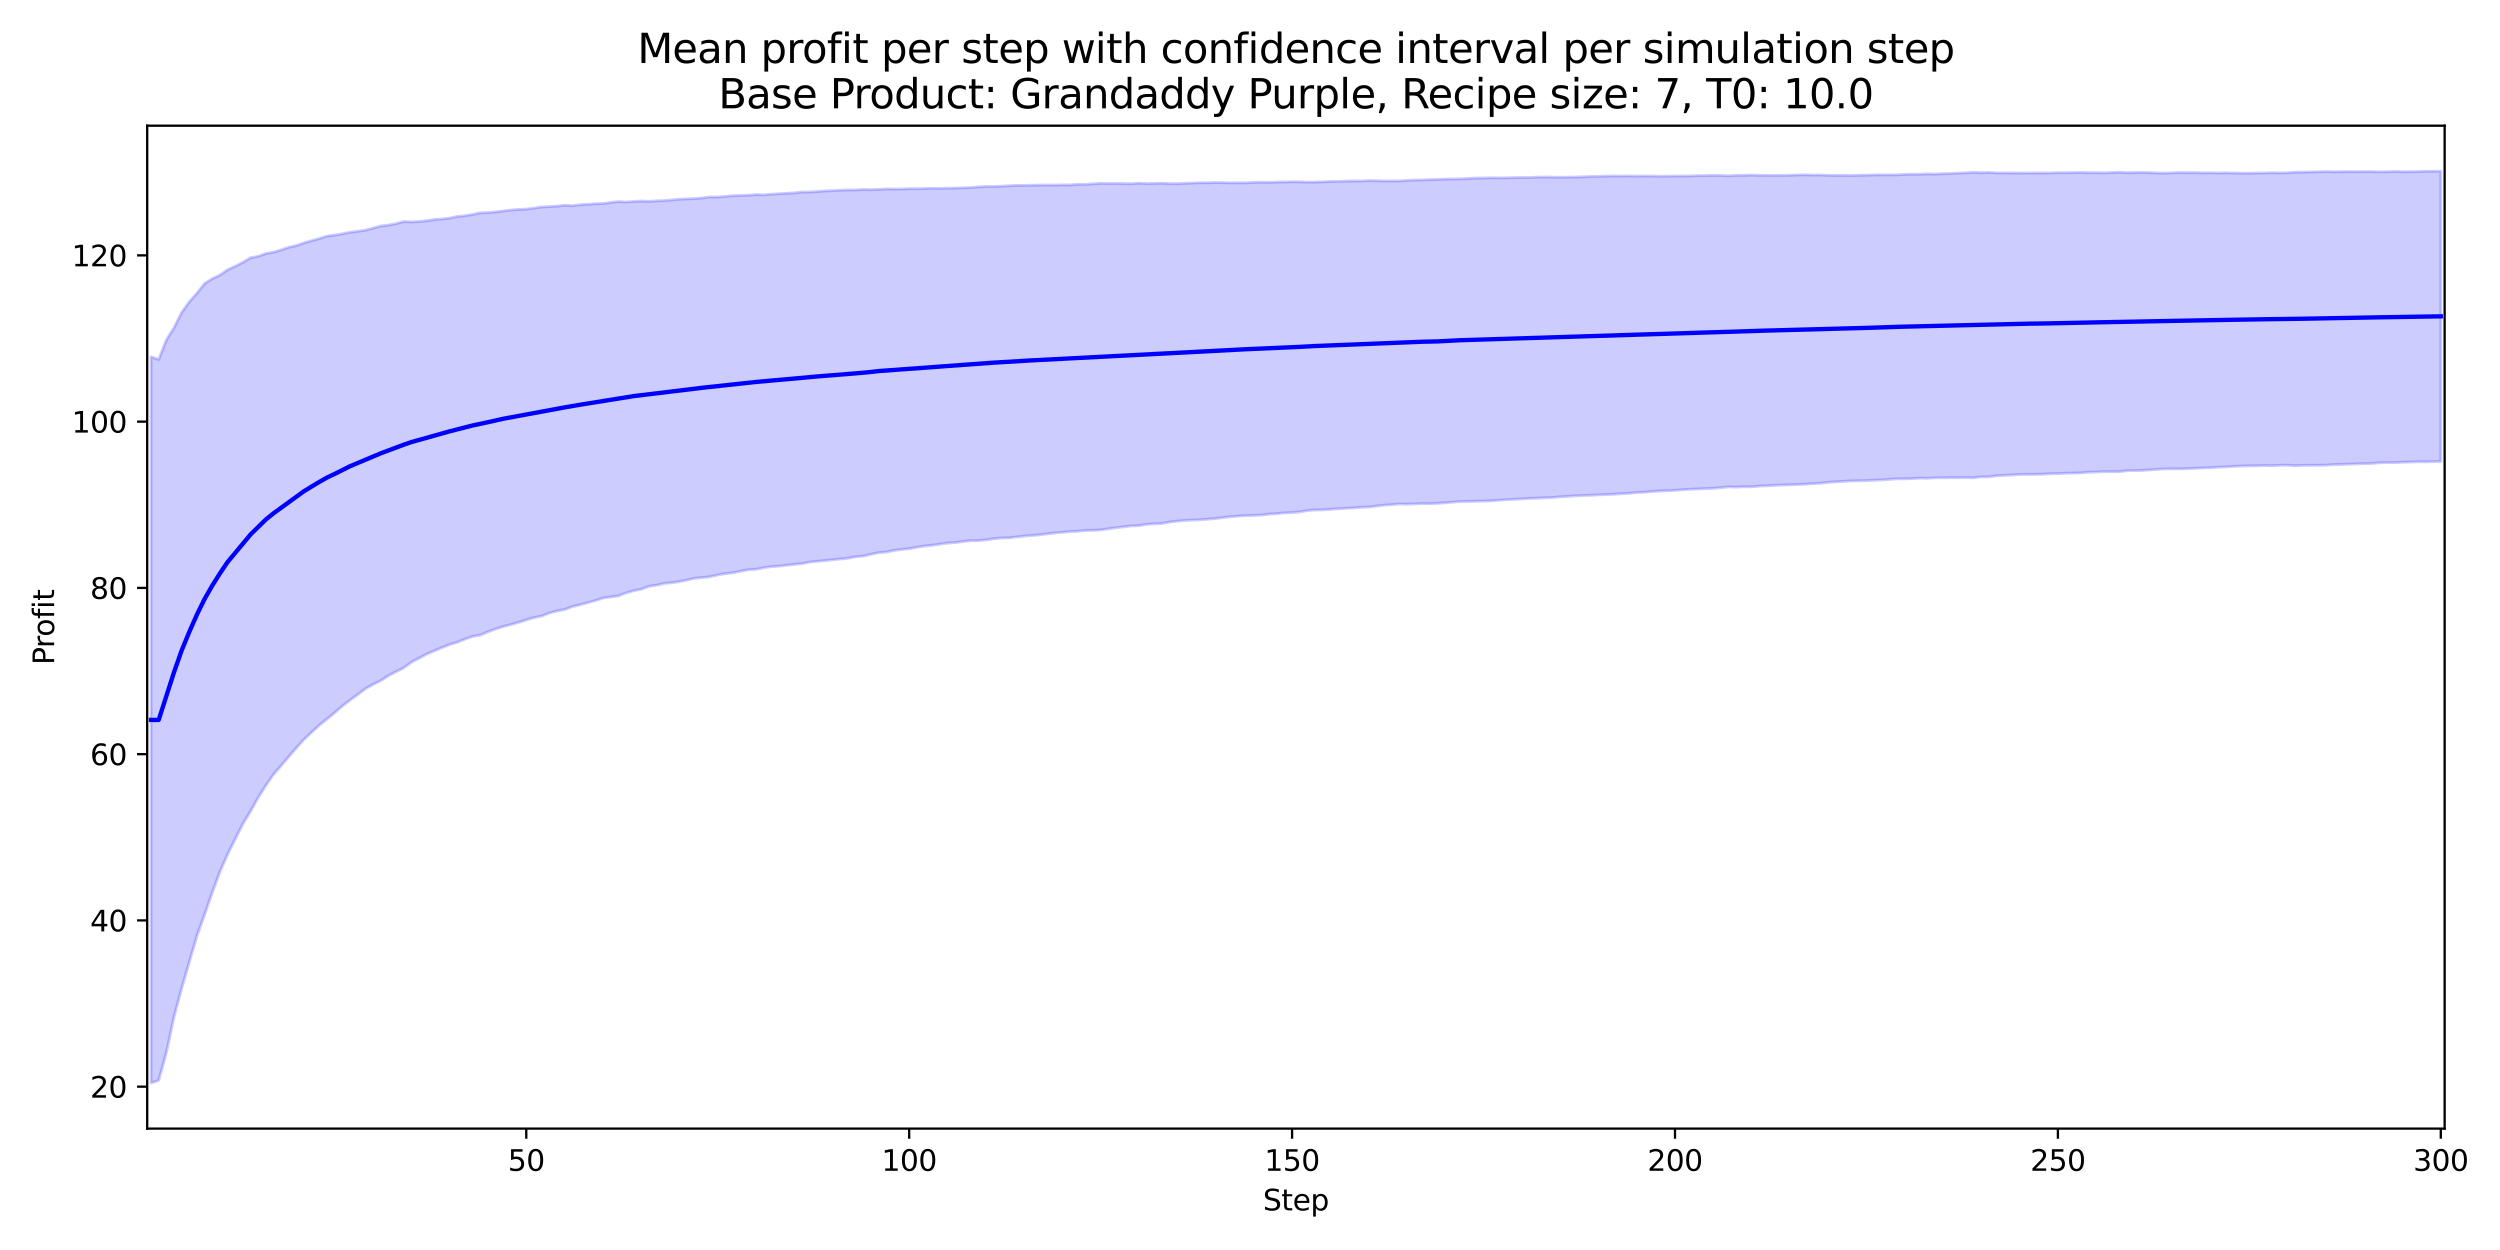<?xml version="1.0" encoding="utf-8" standalone="no"?>
<!DOCTYPE svg PUBLIC "-//W3C//DTD SVG 1.1//EN"
  "http://www.w3.org/Graphics/SVG/1.1/DTD/svg11.dtd">
<svg xmlns:xlink="http://www.w3.org/1999/xlink" width="864pt" height="432pt" viewBox="0 0 864 432" xmlns="http://www.w3.org/2000/svg" version="1.1">
 <defs>
  <style type="text/css">*{stroke-linejoin: round; stroke-linecap: butt}</style>
 </defs>
 <g id="figure_1">
  <g id="patch_1">
   <path d="M 0 432 
L 864 432 
L 864 0 
L 0 0 
z
" style="fill: #ffffff"/>
  </g>
  <g id="axes_1">
   <g id="patch_2">
    <path d="M 50.87 390.04 
L 844.866 390.04 
L 844.866 43.44 
L 50.87 43.44 
z
" style="fill: #ffffff"/>
   </g>
   <g id="FillBetweenPolyCollection_1">
    <defs>
     <path id="mcb74138904" d="M 52.193 -308.672 
L 52.193 -57.715 
L 54.84 -58.623 
L 57.487 -68.222 
L 60.133 -80.597 
L 62.78 -90.416 
L 65.427 -99.567 
L 68.073 -108.586 
L 70.72 -115.988 
L 73.367 -123.589 
L 76.013 -130.741 
L 78.66 -136.75 
L 81.307 -142.03 
L 83.953 -147.297 
L 86.6 -151.679 
L 89.246 -156.404 
L 91.893 -160.574 
L 94.54 -164.387 
L 97.186 -167.414 
L 99.833 -170.548 
L 102.48 -173.6 
L 105.126 -176.519 
L 107.773 -179.004 
L 110.42 -181.442 
L 113.066 -183.561 
L 115.713 -185.716 
L 118.36 -188.042 
L 121.006 -190.063 
L 123.653 -191.987 
L 126.3 -193.993 
L 128.946 -195.472 
L 131.593 -196.783 
L 134.24 -198.514 
L 136.886 -199.881 
L 139.533 -201.189 
L 142.18 -203.139 
L 144.826 -204.543 
L 147.473 -205.947 
L 150.119 -207.091 
L 152.766 -208.208 
L 155.413 -209.263 
L 158.059 -210.068 
L 160.706 -211.12 
L 163.353 -212.052 
L 165.999 -212.523 
L 168.646 -213.655 
L 171.293 -214.637 
L 173.939 -215.486 
L 176.586 -216.161 
L 179.233 -216.907 
L 181.879 -217.77 
L 184.526 -218.562 
L 187.173 -219.087 
L 189.819 -220.135 
L 192.466 -220.844 
L 195.113 -221.347 
L 197.759 -222.335 
L 200.406 -223 
L 203.053 -223.699 
L 205.699 -224.435 
L 208.346 -225.29 
L 210.993 -225.692 
L 213.639 -226.031 
L 216.286 -227.083 
L 218.932 -227.839 
L 221.579 -228.346 
L 224.226 -229.368 
L 226.872 -229.756 
L 229.519 -230.372 
L 232.166 -230.63 
L 234.812 -230.989 
L 237.459 -231.566 
L 240.106 -232.142 
L 242.752 -232.407 
L 245.399 -232.673 
L 248.046 -233.306 
L 250.692 -233.744 
L 253.339 -234.062 
L 255.986 -234.608 
L 258.632 -235.11 
L 261.279 -235.25 
L 263.926 -235.774 
L 266.572 -236.187 
L 269.219 -236.343 
L 271.866 -236.67 
L 274.512 -236.946 
L 277.159 -237.207 
L 279.806 -237.747 
L 282.452 -238.005 
L 285.099 -238.259 
L 287.745 -238.524 
L 290.392 -238.811 
L 293.039 -239.08 
L 295.685 -239.574 
L 298.332 -239.807 
L 300.979 -240.443 
L 303.625 -240.998 
L 306.272 -241.201 
L 308.919 -241.758 
L 311.565 -242.106 
L 314.212 -242.373 
L 316.859 -242.852 
L 319.505 -243.28 
L 322.152 -243.564 
L 324.799 -243.933 
L 327.445 -244.319 
L 330.092 -244.499 
L 332.739 -244.826 
L 335.385 -245.157 
L 338.032 -245.163 
L 340.679 -245.39 
L 343.325 -245.797 
L 345.972 -246.065 
L 348.618 -246.112 
L 351.265 -246.421 
L 353.912 -246.721 
L 356.558 -246.94 
L 359.205 -247.15 
L 361.852 -247.481 
L 364.498 -247.804 
L 367.145 -248.017 
L 369.792 -248.318 
L 372.438 -248.387 
L 375.085 -248.686 
L 377.732 -248.721 
L 380.378 -248.858 
L 383.025 -249.235 
L 385.672 -249.608 
L 388.318 -249.92 
L 390.965 -250.263 
L 393.612 -250.33 
L 396.258 -250.782 
L 398.905 -250.96 
L 401.552 -251.091 
L 404.198 -251.585 
L 406.845 -251.892 
L 409.492 -252.13 
L 412.138 -252.273 
L 414.785 -252.363 
L 417.431 -252.579 
L 420.078 -252.786 
L 422.725 -253.118 
L 425.371 -253.444 
L 428.018 -253.638 
L 430.665 -253.811 
L 433.311 -253.89 
L 435.958 -253.996 
L 438.605 -254.331 
L 441.251 -254.491 
L 443.898 -254.76 
L 446.545 -254.86 
L 449.191 -255.089 
L 451.838 -255.558 
L 454.485 -255.75 
L 457.131 -255.799 
L 459.778 -255.969 
L 462.425 -256.17 
L 465.071 -256.334 
L 467.718 -256.456 
L 470.365 -256.686 
L 473.011 -256.768 
L 475.658 -257.109 
L 478.305 -257.411 
L 480.951 -257.599 
L 483.598 -257.837 
L 486.244 -257.768 
L 488.891 -257.857 
L 491.538 -257.986 
L 494.184 -257.92 
L 496.831 -258.055 
L 499.478 -258.238 
L 502.124 -258.475 
L 504.771 -258.678 
L 507.418 -258.721 
L 510.064 -258.777 
L 512.711 -258.848 
L 515.358 -258.899 
L 518.004 -259.119 
L 520.651 -259.29 
L 523.298 -259.456 
L 525.944 -259.562 
L 528.591 -259.774 
L 531.238 -259.822 
L 533.884 -259.953 
L 536.531 -260.066 
L 539.178 -260.302 
L 541.824 -260.445 
L 544.471 -260.643 
L 547.117 -260.77 
L 549.764 -260.829 
L 552.411 -260.976 
L 555.057 -261.101 
L 557.704 -261.169 
L 560.351 -261.399 
L 562.997 -261.5 
L 565.644 -261.792 
L 568.291 -261.881 
L 570.937 -262.133 
L 573.584 -262.315 
L 576.231 -262.413 
L 578.877 -262.542 
L 581.524 -262.758 
L 584.171 -262.923 
L 586.817 -263.005 
L 589.464 -263.147 
L 592.111 -263.236 
L 594.757 -263.467 
L 597.404 -263.744 
L 600.051 -263.637 
L 602.697 -263.791 
L 605.344 -263.742 
L 607.991 -264.018 
L 610.637 -264.102 
L 613.284 -264.271 
L 615.93 -264.375 
L 618.577 -264.452 
L 621.224 -264.55 
L 623.87 -264.664 
L 626.517 -264.861 
L 629.164 -264.998 
L 631.81 -265.312 
L 634.457 -265.482 
L 637.104 -265.649 
L 639.75 -265.803 
L 642.397 -265.851 
L 645.044 -265.916 
L 647.69 -266.04 
L 650.337 -266.139 
L 652.984 -266.336 
L 655.63 -266.517 
L 658.277 -266.518 
L 660.924 -266.612 
L 663.57 -266.769 
L 666.217 -266.705 
L 668.864 -266.889 
L 671.51 -266.881 
L 674.157 -266.928 
L 676.804 -266.899 
L 679.45 -266.942 
L 682.097 -266.876 
L 684.743 -267.217 
L 687.39 -267.212 
L 690.037 -267.568 
L 692.683 -267.714 
L 695.33 -267.831 
L 697.977 -268.026 
L 700.623 -268.058 
L 703.27 -268.055 
L 705.917 -268.121 
L 708.563 -268.277 
L 711.21 -268.331 
L 713.857 -268.447 
L 716.503 -268.491 
L 719.15 -268.574 
L 721.797 -268.816 
L 724.443 -268.859 
L 727.09 -269.021 
L 729.737 -268.979 
L 732.383 -269.007 
L 735.03 -269.328 
L 737.677 -269.379 
L 740.323 -269.428 
L 742.97 -269.593 
L 745.616 -269.808 
L 748.263 -269.953 
L 750.91 -269.967 
L 753.556 -269.94 
L 756.203 -270.065 
L 758.85 -270.164 
L 761.496 -270.301 
L 764.143 -270.358 
L 766.79 -270.573 
L 769.436 -270.619 
L 772.083 -270.846 
L 774.73 -270.942 
L 777.376 -270.999 
L 780.023 -271.044 
L 782.67 -271.131 
L 785.316 -271.067 
L 787.963 -271.209 
L 790.61 -271.242 
L 793.256 -271.054 
L 795.903 -271.189 
L 798.55 -271.201 
L 801.196 -271.216 
L 803.843 -271.235 
L 806.49 -271.456 
L 809.136 -271.49 
L 811.783 -271.582 
L 814.429 -271.692 
L 817.076 -271.786 
L 819.723 -271.837 
L 822.369 -272.075 
L 825.016 -272.139 
L 827.663 -272.132 
L 830.309 -272.266 
L 832.956 -272.326 
L 835.603 -272.442 
L 838.249 -272.389 
L 840.896 -272.481 
L 843.543 -272.554 
L 843.543 -372.798 
L 843.543 -372.798 
L 840.896 -372.805 
L 838.249 -372.8 
L 835.603 -372.691 
L 832.956 -372.655 
L 830.309 -372.661 
L 827.663 -372.719 
L 825.016 -372.641 
L 822.369 -372.594 
L 819.723 -372.686 
L 817.076 -372.685 
L 814.429 -372.672 
L 811.783 -372.685 
L 809.136 -372.663 
L 806.49 -372.616 
L 803.843 -372.688 
L 801.196 -372.628 
L 798.55 -372.569 
L 795.903 -372.506 
L 793.256 -372.487 
L 790.61 -372.271 
L 787.963 -372.233 
L 785.316 -372.303 
L 782.67 -372.208 
L 780.023 -372.191 
L 777.376 -372.133 
L 774.73 -372.138 
L 772.083 -372.177 
L 769.436 -372.271 
L 766.79 -372.193 
L 764.143 -372.267 
L 761.496 -372.25 
L 758.85 -372.339 
L 756.203 -372.308 
L 753.556 -372.349 
L 750.91 -372.268 
L 748.263 -372.171 
L 745.616 -372.216 
L 742.97 -372.315 
L 740.323 -372.385 
L 737.677 -372.357 
L 735.03 -372.304 
L 732.383 -372.443 
L 729.737 -372.353 
L 727.09 -372.271 
L 724.443 -372.317 
L 721.797 -372.298 
L 719.15 -372.383 
L 716.503 -372.354 
L 713.857 -372.293 
L 711.21 -372.316 
L 708.563 -372.223 
L 705.917 -372.231 
L 703.27 -372.231 
L 700.623 -372.196 
L 697.977 -372.183 
L 695.33 -372.238 
L 692.683 -372.224 
L 690.037 -372.224 
L 687.39 -372.394 
L 684.743 -372.298 
L 682.097 -372.412 
L 679.45 -372.264 
L 676.804 -372.176 
L 674.157 -372.028 
L 671.51 -371.958 
L 668.864 -371.838 
L 666.217 -371.91 
L 663.57 -371.77 
L 660.924 -371.767 
L 658.277 -371.708 
L 655.63 -371.569 
L 652.984 -371.554 
L 650.337 -371.571 
L 647.69 -371.546 
L 645.044 -371.452 
L 642.397 -371.4 
L 639.75 -371.325 
L 637.104 -371.363 
L 634.457 -371.358 
L 631.81 -371.401 
L 629.164 -371.531 
L 626.517 -371.505 
L 623.87 -371.584 
L 621.224 -371.514 
L 618.577 -371.425 
L 615.93 -371.386 
L 613.284 -371.365 
L 610.637 -371.405 
L 607.991 -371.38 
L 605.344 -371.492 
L 602.697 -371.378 
L 600.051 -371.385 
L 597.404 -371.219 
L 594.757 -371.335 
L 592.111 -371.369 
L 589.464 -371.313 
L 586.817 -371.292 
L 584.171 -371.182 
L 581.524 -371.148 
L 578.877 -371.152 
L 576.231 -371.099 
L 573.584 -371.059 
L 570.937 -371.134 
L 568.291 -371.181 
L 565.644 -371.107 
L 562.997 -371.196 
L 560.351 -371.131 
L 557.704 -371.196 
L 555.057 -371.112 
L 552.411 -371.034 
L 549.764 -370.99 
L 547.117 -370.892 
L 544.471 -370.792 
L 541.824 -370.77 
L 539.178 -370.733 
L 536.531 -370.779 
L 533.884 -370.813 
L 531.238 -370.774 
L 528.591 -370.631 
L 525.944 -370.649 
L 523.298 -370.614 
L 520.651 -370.526 
L 518.004 -370.515 
L 515.358 -370.55 
L 512.711 -370.489 
L 510.064 -370.439 
L 507.418 -370.302 
L 504.771 -370.173 
L 502.124 -370.141 
L 499.478 -370.092 
L 496.831 -369.967 
L 494.184 -369.92 
L 491.538 -369.808 
L 488.891 -369.766 
L 486.244 -369.622 
L 483.598 -369.464 
L 480.951 -369.482 
L 478.305 -369.449 
L 475.658 -369.539 
L 473.011 -369.575 
L 470.365 -369.433 
L 467.718 -369.474 
L 465.071 -369.386 
L 462.425 -369.297 
L 459.778 -369.27 
L 457.131 -369.154 
L 454.485 -369.069 
L 451.838 -369.055 
L 449.191 -369.152 
L 446.545 -369.19 
L 443.898 -369.085 
L 441.251 -369.08 
L 438.605 -368.954 
L 435.958 -369.017 
L 433.311 -368.944 
L 430.665 -368.806 
L 428.018 -368.818 
L 425.371 -368.799 
L 422.725 -368.863 
L 420.078 -368.913 
L 417.431 -368.82 
L 414.785 -368.841 
L 412.138 -368.741 
L 409.492 -368.63 
L 406.845 -368.526 
L 404.198 -368.54 
L 401.552 -368.673 
L 398.905 -368.59 
L 396.258 -368.55 
L 393.612 -368.687 
L 390.965 -368.507 
L 388.318 -368.547 
L 385.672 -368.598 
L 383.025 -368.564 
L 380.378 -368.625 
L 377.732 -368.461 
L 375.085 -368.253 
L 372.438 -368.285 
L 369.792 -368.069 
L 367.145 -368.103 
L 364.498 -368.028 
L 361.852 -368.035 
L 359.205 -368.041 
L 356.558 -367.969 
L 353.912 -367.898 
L 351.265 -367.902 
L 348.618 -367.793 
L 345.972 -367.626 
L 343.325 -367.542 
L 340.679 -367.54 
L 338.032 -367.387 
L 335.385 -367.172 
L 332.739 -367.072 
L 330.092 -366.992 
L 327.445 -366.947 
L 324.799 -366.898 
L 322.152 -366.925 
L 319.505 -366.841 
L 316.859 -366.766 
L 314.212 -366.788 
L 311.565 -366.671 
L 308.919 -366.653 
L 306.272 -366.714 
L 303.625 -366.516 
L 300.979 -366.443 
L 298.332 -366.497 
L 295.685 -366.35 
L 293.039 -366.362 
L 290.392 -366.259 
L 287.745 -366.104 
L 285.099 -366.008 
L 282.452 -365.799 
L 279.806 -365.637 
L 277.159 -365.619 
L 274.512 -365.346 
L 271.866 -365.173 
L 269.219 -365.054 
L 266.572 -364.863 
L 263.926 -364.66 
L 261.279 -364.746 
L 258.632 -364.521 
L 255.986 -364.43 
L 253.339 -364.365 
L 250.692 -364.118 
L 248.046 -363.908 
L 245.399 -363.91 
L 242.752 -363.579 
L 240.106 -363.36 
L 237.459 -363.265 
L 234.812 -363.149 
L 232.166 -362.905 
L 229.519 -362.651 
L 226.872 -362.59 
L 224.226 -362.383 
L 221.579 -362.521 
L 218.932 -362.362 
L 216.286 -362.176 
L 213.639 -362.324 
L 210.993 -362.013 
L 208.346 -361.637 
L 205.699 -361.585 
L 203.053 -361.394 
L 200.406 -361.224 
L 197.759 -360.889 
L 195.113 -361.064 
L 192.466 -360.757 
L 189.819 -360.587 
L 187.173 -360.455 
L 184.526 -360.082 
L 181.879 -359.73 
L 179.233 -359.618 
L 176.586 -359.407 
L 173.939 -359.083 
L 171.293 -358.769 
L 168.646 -358.53 
L 165.999 -358.444 
L 163.353 -357.873 
L 160.706 -357.449 
L 158.059 -357.189 
L 155.413 -356.612 
L 152.766 -356.311 
L 150.119 -356.135 
L 147.473 -355.707 
L 144.826 -355.428 
L 142.18 -355.308 
L 139.533 -355.423 
L 136.886 -354.713 
L 134.24 -354.178 
L 131.593 -353.89 
L 128.946 -353.147 
L 126.3 -352.463 
L 123.653 -352.057 
L 121.006 -351.718 
L 118.36 -351.199 
L 115.713 -350.76 
L 113.066 -350.408 
L 110.42 -349.542 
L 107.773 -348.837 
L 105.126 -348.072 
L 102.48 -347.141 
L 99.833 -346.55 
L 97.186 -345.627 
L 94.54 -344.846 
L 91.893 -344.38 
L 89.246 -343.414 
L 86.6 -342.924 
L 83.953 -341.317 
L 81.307 -339.971 
L 78.66 -338.783 
L 76.013 -336.953 
L 73.367 -335.689 
L 70.72 -334.034 
L 68.073 -330.656 
L 65.427 -327.693 
L 62.78 -323.998 
L 60.133 -318.721 
L 57.487 -314.5 
L 54.84 -307.757 
L 52.193 -308.672 
z
" style="stroke: #0000ff; stroke-opacity: 0.2"/>
    </defs>
    <g clip-path="url(#pb07a657a9c)">
     <use xlink:href="#mcb74138904" x="0" y="432" style="fill: #0000ff; fill-opacity: 0.2; stroke: #0000ff; stroke-opacity: 0.2"/>
    </g>
   </g>
   <g id="matplotlib.axis_1">
    <g id="xtick_1">
     <g id="line2d_1">
      <defs>
       <path id="m9029ea6730" d="M 0 0 
L 0 3.5 
" style="stroke: #000000; stroke-width: 0.8"/>
      </defs>
      <g>
       <use xlink:href="#m9029ea6730" x="181.879" y="390.04" style="stroke: #000000; stroke-width: 0.8"/>
      </g>
     </g>
     <g id="text_1">
      <!-- 50 -->
      <g transform="translate(175.517 404.638) scale(0.1 -0.1)">
       <defs>
        <path id="DejaVuSans-35" d="M 691 4666 
L 3169 4666 
L 3169 4134 
L 1269 4134 
L 1269 2991 
Q 1406 3038 1543 3061 
Q 1681 3084 1819 3084 
Q 2600 3084 3056 2656 
Q 3513 2228 3513 1497 
Q 3513 744 3044 326 
Q 2575 -91 1722 -91 
Q 1428 -91 1123 -41 
Q 819 9 494 109 
L 494 744 
Q 775 591 1075 516 
Q 1375 441 1709 441 
Q 2250 441 2565 725 
Q 2881 1009 2881 1497 
Q 2881 1984 2565 2268 
Q 2250 2553 1709 2553 
Q 1456 2553 1204 2497 
Q 953 2441 691 2322 
L 691 4666 
z
" transform="scale(0.016)"/>
        <path id="DejaVuSans-30" d="M 2034 4250 
Q 1547 4250 1301 3770 
Q 1056 3291 1056 2328 
Q 1056 1369 1301 889 
Q 1547 409 2034 409 
Q 2525 409 2770 889 
Q 3016 1369 3016 2328 
Q 3016 3291 2770 3770 
Q 2525 4250 2034 4250 
z
M 2034 4750 
Q 2819 4750 3233 4129 
Q 3647 3509 3647 2328 
Q 3647 1150 3233 529 
Q 2819 -91 2034 -91 
Q 1250 -91 836 529 
Q 422 1150 422 2328 
Q 422 3509 836 4129 
Q 1250 4750 2034 4750 
z
" transform="scale(0.016)"/>
       </defs>
       <use xlink:href="#DejaVuSans-35"/>
       <use xlink:href="#DejaVuSans-30" transform="translate(63.623 0)"/>
      </g>
     </g>
    </g>
    <g id="xtick_2">
     <g id="line2d_2">
      <g>
       <use xlink:href="#m9029ea6730" x="314.212" y="390.04" style="stroke: #000000; stroke-width: 0.8"/>
      </g>
     </g>
     <g id="text_2">
      <!-- 100 -->
      <g transform="translate(304.668 404.638) scale(0.1 -0.1)">
       <defs>
        <path id="DejaVuSans-31" d="M 794 531 
L 1825 531 
L 1825 4091 
L 703 3866 
L 703 4441 
L 1819 4666 
L 2450 4666 
L 2450 531 
L 3481 531 
L 3481 0 
L 794 0 
L 794 531 
z
" transform="scale(0.016)"/>
       </defs>
       <use xlink:href="#DejaVuSans-31"/>
       <use xlink:href="#DejaVuSans-30" transform="translate(63.623 0)"/>
       <use xlink:href="#DejaVuSans-30" transform="translate(127.246 0)"/>
      </g>
     </g>
    </g>
    <g id="xtick_3">
     <g id="line2d_3">
      <g>
       <use xlink:href="#m9029ea6730" x="446.545" y="390.04" style="stroke: #000000; stroke-width: 0.8"/>
      </g>
     </g>
     <g id="text_3">
      <!-- 150 -->
      <g transform="translate(437.001 404.638) scale(0.1 -0.1)">
       <use xlink:href="#DejaVuSans-31"/>
       <use xlink:href="#DejaVuSans-35" transform="translate(63.623 0)"/>
       <use xlink:href="#DejaVuSans-30" transform="translate(127.246 0)"/>
      </g>
     </g>
    </g>
    <g id="xtick_4">
     <g id="line2d_4">
      <g>
       <use xlink:href="#m9029ea6730" x="578.877" y="390.04" style="stroke: #000000; stroke-width: 0.8"/>
      </g>
     </g>
     <g id="text_4">
      <!-- 200 -->
      <g transform="translate(569.334 404.638) scale(0.1 -0.1)">
       <defs>
        <path id="DejaVuSans-32" d="M 1228 531 
L 3431 531 
L 3431 0 
L 469 0 
L 469 531 
Q 828 903 1448 1529 
Q 2069 2156 2228 2338 
Q 2531 2678 2651 2914 
Q 2772 3150 2772 3378 
Q 2772 3750 2511 3984 
Q 2250 4219 1831 4219 
Q 1534 4219 1204 4116 
Q 875 4013 500 3803 
L 500 4441 
Q 881 4594 1212 4672 
Q 1544 4750 1819 4750 
Q 2544 4750 2975 4387 
Q 3406 4025 3406 3419 
Q 3406 3131 3298 2873 
Q 3191 2616 2906 2266 
Q 2828 2175 2409 1742 
Q 1991 1309 1228 531 
z
" transform="scale(0.016)"/>
       </defs>
       <use xlink:href="#DejaVuSans-32"/>
       <use xlink:href="#DejaVuSans-30" transform="translate(63.623 0)"/>
       <use xlink:href="#DejaVuSans-30" transform="translate(127.246 0)"/>
      </g>
     </g>
    </g>
    <g id="xtick_5">
     <g id="line2d_5">
      <g>
       <use xlink:href="#m9029ea6730" x="711.21" y="390.04" style="stroke: #000000; stroke-width: 0.8"/>
      </g>
     </g>
     <g id="text_5">
      <!-- 250 -->
      <g transform="translate(701.666 404.638) scale(0.1 -0.1)">
       <use xlink:href="#DejaVuSans-32"/>
       <use xlink:href="#DejaVuSans-35" transform="translate(63.623 0)"/>
       <use xlink:href="#DejaVuSans-30" transform="translate(127.246 0)"/>
      </g>
     </g>
    </g>
    <g id="xtick_6">
     <g id="line2d_6">
      <g>
       <use xlink:href="#m9029ea6730" x="843.543" y="390.04" style="stroke: #000000; stroke-width: 0.8"/>
      </g>
     </g>
     <g id="text_6">
      <!-- 300 -->
      <g transform="translate(833.999 404.638) scale(0.1 -0.1)">
       <defs>
        <path id="DejaVuSans-33" d="M 2597 2516 
Q 3050 2419 3304 2112 
Q 3559 1806 3559 1356 
Q 3559 666 3084 287 
Q 2609 -91 1734 -91 
Q 1441 -91 1130 -33 
Q 819 25 488 141 
L 488 750 
Q 750 597 1062 519 
Q 1375 441 1716 441 
Q 2309 441 2620 675 
Q 2931 909 2931 1356 
Q 2931 1769 2642 2001 
Q 2353 2234 1838 2234 
L 1294 2234 
L 1294 2753 
L 1863 2753 
Q 2328 2753 2575 2939 
Q 2822 3125 2822 3475 
Q 2822 3834 2567 4026 
Q 2313 4219 1838 4219 
Q 1578 4219 1281 4162 
Q 984 4106 628 3988 
L 628 4550 
Q 988 4650 1302 4700 
Q 1616 4750 1894 4750 
Q 2613 4750 3031 4423 
Q 3450 4097 3450 3541 
Q 3450 3153 3228 2886 
Q 3006 2619 2597 2516 
z
" transform="scale(0.016)"/>
       </defs>
       <use xlink:href="#DejaVuSans-33"/>
       <use xlink:href="#DejaVuSans-30" transform="translate(63.623 0)"/>
       <use xlink:href="#DejaVuSans-30" transform="translate(127.246 0)"/>
      </g>
     </g>
    </g>
    <g id="text_7">
     <!-- Step -->
     <g transform="translate(436.483 418.317) scale(0.1 -0.1)">
      <defs>
       <path id="DejaVuSans-53" d="M 3425 4513 
L 3425 3897 
Q 3066 4069 2747 4153 
Q 2428 4238 2131 4238 
Q 1616 4238 1336 4038 
Q 1056 3838 1056 3469 
Q 1056 3159 1242 3001 
Q 1428 2844 1947 2747 
L 2328 2669 
Q 3034 2534 3370 2195 
Q 3706 1856 3706 1288 
Q 3706 609 3251 259 
Q 2797 -91 1919 -91 
Q 1588 -91 1214 -16 
Q 841 59 441 206 
L 441 856 
Q 825 641 1194 531 
Q 1563 422 1919 422 
Q 2459 422 2753 634 
Q 3047 847 3047 1241 
Q 3047 1584 2836 1778 
Q 2625 1972 2144 2069 
L 1759 2144 
Q 1053 2284 737 2584 
Q 422 2884 422 3419 
Q 422 4038 858 4394 
Q 1294 4750 2059 4750 
Q 2388 4750 2728 4690 
Q 3069 4631 3425 4513 
z
" transform="scale(0.016)"/>
       <path id="DejaVuSans-74" d="M 1172 4494 
L 1172 3500 
L 2356 3500 
L 2356 3053 
L 1172 3053 
L 1172 1153 
Q 1172 725 1289 603 
Q 1406 481 1766 481 
L 2356 481 
L 2356 0 
L 1766 0 
Q 1100 0 847 248 
Q 594 497 594 1153 
L 594 3053 
L 172 3053 
L 172 3500 
L 594 3500 
L 594 4494 
L 1172 4494 
z
" transform="scale(0.016)"/>
       <path id="DejaVuSans-65" d="M 3597 1894 
L 3597 1613 
L 953 1613 
Q 991 1019 1311 708 
Q 1631 397 2203 397 
Q 2534 397 2845 478 
Q 3156 559 3463 722 
L 3463 178 
Q 3153 47 2828 -22 
Q 2503 -91 2169 -91 
Q 1331 -91 842 396 
Q 353 884 353 1716 
Q 353 2575 817 3079 
Q 1281 3584 2069 3584 
Q 2775 3584 3186 3129 
Q 3597 2675 3597 1894 
z
M 3022 2063 
Q 3016 2534 2758 2815 
Q 2500 3097 2075 3097 
Q 1594 3097 1305 2825 
Q 1016 2553 972 2059 
L 3022 2063 
z
" transform="scale(0.016)"/>
       <path id="DejaVuSans-70" d="M 1159 525 
L 1159 -1331 
L 581 -1331 
L 581 3500 
L 1159 3500 
L 1159 2969 
Q 1341 3281 1617 3432 
Q 1894 3584 2278 3584 
Q 2916 3584 3314 3078 
Q 3713 2572 3713 1747 
Q 3713 922 3314 415 
Q 2916 -91 2278 -91 
Q 1894 -91 1617 61 
Q 1341 213 1159 525 
z
M 3116 1747 
Q 3116 2381 2855 2742 
Q 2594 3103 2138 3103 
Q 1681 3103 1420 2742 
Q 1159 2381 1159 1747 
Q 1159 1113 1420 752 
Q 1681 391 2138 391 
Q 2594 391 2855 752 
Q 3116 1113 3116 1747 
z
" transform="scale(0.016)"/>
      </defs>
      <use xlink:href="#DejaVuSans-53"/>
      <use xlink:href="#DejaVuSans-74" transform="translate(63.477 0)"/>
      <use xlink:href="#DejaVuSans-65" transform="translate(102.686 0)"/>
      <use xlink:href="#DejaVuSans-70" transform="translate(164.209 0)"/>
     </g>
    </g>
   </g>
   <g id="matplotlib.axis_2">
    <g id="ytick_1">
     <g id="line2d_7">
      <defs>
       <path id="mac1c5d3b46" d="M 0 0 
L -3.5 0 
" style="stroke: #000000; stroke-width: 0.8"/>
      </defs>
      <g>
       <use xlink:href="#mac1c5d3b46" x="50.87" y="375.553" style="stroke: #000000; stroke-width: 0.8"/>
      </g>
     </g>
     <g id="text_8">
      <!-- 20 -->
      <g transform="translate(31.145 379.353) scale(0.1 -0.1)">
       <use xlink:href="#DejaVuSans-32"/>
       <use xlink:href="#DejaVuSans-30" transform="translate(63.623 0)"/>
      </g>
     </g>
    </g>
    <g id="ytick_2">
     <g id="line2d_8">
      <g>
       <use xlink:href="#mac1c5d3b46" x="50.87" y="318.093" style="stroke: #000000; stroke-width: 0.8"/>
      </g>
     </g>
     <g id="text_9">
      <!-- 40 -->
      <g transform="translate(31.145 321.892) scale(0.1 -0.1)">
       <defs>
        <path id="DejaVuSans-34" d="M 2419 4116 
L 825 1625 
L 2419 1625 
L 2419 4116 
z
M 2253 4666 
L 3047 4666 
L 3047 1625 
L 3713 1625 
L 3713 1100 
L 3047 1100 
L 3047 0 
L 2419 0 
L 2419 1100 
L 313 1100 
L 313 1709 
L 2253 4666 
z
" transform="scale(0.016)"/>
       </defs>
       <use xlink:href="#DejaVuSans-34"/>
       <use xlink:href="#DejaVuSans-30" transform="translate(63.623 0)"/>
      </g>
     </g>
    </g>
    <g id="ytick_3">
     <g id="line2d_9">
      <g>
       <use xlink:href="#mac1c5d3b46" x="50.87" y="260.633" style="stroke: #000000; stroke-width: 0.8"/>
      </g>
     </g>
     <g id="text_10">
      <!-- 60 -->
      <g transform="translate(31.145 264.432) scale(0.1 -0.1)">
       <defs>
        <path id="DejaVuSans-36" d="M 2113 2584 
Q 1688 2584 1439 2293 
Q 1191 2003 1191 1497 
Q 1191 994 1439 701 
Q 1688 409 2113 409 
Q 2538 409 2786 701 
Q 3034 994 3034 1497 
Q 3034 2003 2786 2293 
Q 2538 2584 2113 2584 
z
M 3366 4563 
L 3366 3988 
Q 3128 4100 2886 4159 
Q 2644 4219 2406 4219 
Q 1781 4219 1451 3797 
Q 1122 3375 1075 2522 
Q 1259 2794 1537 2939 
Q 1816 3084 2150 3084 
Q 2853 3084 3261 2657 
Q 3669 2231 3669 1497 
Q 3669 778 3244 343 
Q 2819 -91 2113 -91 
Q 1303 -91 875 529 
Q 447 1150 447 2328 
Q 447 3434 972 4092 
Q 1497 4750 2381 4750 
Q 2619 4750 2861 4703 
Q 3103 4656 3366 4563 
z
" transform="scale(0.016)"/>
       </defs>
       <use xlink:href="#DejaVuSans-36"/>
       <use xlink:href="#DejaVuSans-30" transform="translate(63.623 0)"/>
      </g>
     </g>
    </g>
    <g id="ytick_4">
     <g id="line2d_10">
      <g>
       <use xlink:href="#mac1c5d3b46" x="50.87" y="203.173" style="stroke: #000000; stroke-width: 0.8"/>
      </g>
     </g>
     <g id="text_11">
      <!-- 80 -->
      <g transform="translate(31.145 206.972) scale(0.1 -0.1)">
       <defs>
        <path id="DejaVuSans-38" d="M 2034 2216 
Q 1584 2216 1326 1975 
Q 1069 1734 1069 1313 
Q 1069 891 1326 650 
Q 1584 409 2034 409 
Q 2484 409 2743 651 
Q 3003 894 3003 1313 
Q 3003 1734 2745 1975 
Q 2488 2216 2034 2216 
z
M 1403 2484 
Q 997 2584 770 2862 
Q 544 3141 544 3541 
Q 544 4100 942 4425 
Q 1341 4750 2034 4750 
Q 2731 4750 3128 4425 
Q 3525 4100 3525 3541 
Q 3525 3141 3298 2862 
Q 3072 2584 2669 2484 
Q 3125 2378 3379 2068 
Q 3634 1759 3634 1313 
Q 3634 634 3220 271 
Q 2806 -91 2034 -91 
Q 1263 -91 848 271 
Q 434 634 434 1313 
Q 434 1759 690 2068 
Q 947 2378 1403 2484 
z
M 1172 3481 
Q 1172 3119 1398 2916 
Q 1625 2713 2034 2713 
Q 2441 2713 2670 2916 
Q 2900 3119 2900 3481 
Q 2900 3844 2670 4047 
Q 2441 4250 2034 4250 
Q 1625 4250 1398 4047 
Q 1172 3844 1172 3481 
z
" transform="scale(0.016)"/>
       </defs>
       <use xlink:href="#DejaVuSans-38"/>
       <use xlink:href="#DejaVuSans-30" transform="translate(63.623 0)"/>
      </g>
     </g>
    </g>
    <g id="ytick_5">
     <g id="line2d_11">
      <g>
       <use xlink:href="#mac1c5d3b46" x="50.87" y="145.713" style="stroke: #000000; stroke-width: 0.8"/>
      </g>
     </g>
     <g id="text_12">
      <!-- 100 -->
      <g transform="translate(24.782 149.512) scale(0.1 -0.1)">
       <use xlink:href="#DejaVuSans-31"/>
       <use xlink:href="#DejaVuSans-30" transform="translate(63.623 0)"/>
       <use xlink:href="#DejaVuSans-30" transform="translate(127.246 0)"/>
      </g>
     </g>
    </g>
    <g id="ytick_6">
     <g id="line2d_12">
      <g>
       <use xlink:href="#mac1c5d3b46" x="50.87" y="88.252" style="stroke: #000000; stroke-width: 0.8"/>
      </g>
     </g>
     <g id="text_13">
      <!-- 120 -->
      <g transform="translate(24.782 92.052) scale(0.1 -0.1)">
       <use xlink:href="#DejaVuSans-31"/>
       <use xlink:href="#DejaVuSans-32" transform="translate(63.623 0)"/>
       <use xlink:href="#DejaVuSans-30" transform="translate(127.246 0)"/>
      </g>
     </g>
    </g>
    <g id="text_14">
     <!-- Profit -->
     <g transform="translate(18.703 229.779) rotate(-90) scale(0.1 -0.1)">
      <defs>
       <path id="DejaVuSans-50" d="M 1259 4147 
L 1259 2394 
L 2053 2394 
Q 2494 2394 2734 2622 
Q 2975 2850 2975 3272 
Q 2975 3691 2734 3919 
Q 2494 4147 2053 4147 
L 1259 4147 
z
M 628 4666 
L 2053 4666 
Q 2838 4666 3239 4311 
Q 3641 3956 3641 3272 
Q 3641 2581 3239 2228 
Q 2838 1875 2053 1875 
L 1259 1875 
L 1259 0 
L 628 0 
L 628 4666 
z
" transform="scale(0.016)"/>
       <path id="DejaVuSans-72" d="M 2631 2963 
Q 2534 3019 2420 3045 
Q 2306 3072 2169 3072 
Q 1681 3072 1420 2755 
Q 1159 2438 1159 1844 
L 1159 0 
L 581 0 
L 581 3500 
L 1159 3500 
L 1159 2956 
Q 1341 3275 1631 3429 
Q 1922 3584 2338 3584 
Q 2397 3584 2469 3576 
Q 2541 3569 2628 3553 
L 2631 2963 
z
" transform="scale(0.016)"/>
       <path id="DejaVuSans-6f" d="M 1959 3097 
Q 1497 3097 1228 2736 
Q 959 2375 959 1747 
Q 959 1119 1226 758 
Q 1494 397 1959 397 
Q 2419 397 2687 759 
Q 2956 1122 2956 1747 
Q 2956 2369 2687 2733 
Q 2419 3097 1959 3097 
z
M 1959 3584 
Q 2709 3584 3137 3096 
Q 3566 2609 3566 1747 
Q 3566 888 3137 398 
Q 2709 -91 1959 -91 
Q 1206 -91 779 398 
Q 353 888 353 1747 
Q 353 2609 779 3096 
Q 1206 3584 1959 3584 
z
" transform="scale(0.016)"/>
       <path id="DejaVuSans-66" d="M 2375 4863 
L 2375 4384 
L 1825 4384 
Q 1516 4384 1395 4259 
Q 1275 4134 1275 3809 
L 1275 3500 
L 2222 3500 
L 2222 3053 
L 1275 3053 
L 1275 0 
L 697 0 
L 697 3053 
L 147 3053 
L 147 3500 
L 697 3500 
L 697 3744 
Q 697 4328 969 4595 
Q 1241 4863 1831 4863 
L 2375 4863 
z
" transform="scale(0.016)"/>
       <path id="DejaVuSans-69" d="M 603 3500 
L 1178 3500 
L 1178 0 
L 603 0 
L 603 3500 
z
M 603 4863 
L 1178 4863 
L 1178 4134 
L 603 4134 
L 603 4863 
z
" transform="scale(0.016)"/>
      </defs>
      <use xlink:href="#DejaVuSans-50"/>
      <use xlink:href="#DejaVuSans-72" transform="translate(58.553 0)"/>
      <use xlink:href="#DejaVuSans-6f" transform="translate(97.416 0)"/>
      <use xlink:href="#DejaVuSans-66" transform="translate(158.598 0)"/>
      <use xlink:href="#DejaVuSans-69" transform="translate(193.803 0)"/>
      <use xlink:href="#DejaVuSans-74" transform="translate(221.586 0)"/>
     </g>
    </g>
   </g>
   <g id="line2d_13">
    <path d="M 52.193 248.807 
L 54.84 248.81 
L 60.133 232.341 
L 62.78 224.793 
L 65.427 218.37 
L 68.073 212.379 
L 70.72 206.989 
L 73.367 202.361 
L 76.013 198.153 
L 78.66 194.233 
L 86.6 184.699 
L 91.893 179.523 
L 94.54 177.384 
L 105.126 169.705 
L 110.42 166.508 
L 113.066 165.015 
L 115.713 163.762 
L 121.006 161.109 
L 131.593 156.663 
L 139.533 153.694 
L 142.18 152.777 
L 155.413 149.063 
L 163.353 147.038 
L 168.646 145.907 
L 173.939 144.716 
L 195.113 140.795 
L 200.406 139.888 
L 218.932 136.9 
L 242.752 134.007 
L 261.279 132.002 
L 277.159 130.587 
L 282.452 130.098 
L 295.685 129.038 
L 300.979 128.557 
L 303.625 128.243 
L 343.325 125.331 
L 356.558 124.546 
L 430.665 120.692 
L 449.191 119.879 
L 454.485 119.591 
L 459.778 119.381 
L 491.538 118.103 
L 496.831 117.989 
L 504.771 117.575 
L 610.637 114.246 
L 645.044 113.316 
L 655.63 112.957 
L 700.623 111.873 
L 708.563 111.75 
L 724.443 111.412 
L 758.85 110.749 
L 769.436 110.555 
L 782.67 110.331 
L 795.903 110.153 
L 822.369 109.665 
L 843.543 109.324 
L 843.543 109.324 
" clip-path="url(#pb07a657a9c)" style="fill: none; stroke: #0000ff; stroke-width: 1.5; stroke-linecap: square"/>
   </g>
   <g id="patch_3">
    <path d="M 50.87 390.04 
L 50.87 43.44 
" style="fill: none; stroke: #000000; stroke-width: 0.8; stroke-linejoin: miter; stroke-linecap: square"/>
   </g>
   <g id="patch_4">
    <path d="M 844.866 390.04 
L 844.866 43.44 
" style="fill: none; stroke: #000000; stroke-width: 0.8; stroke-linejoin: miter; stroke-linecap: square"/>
   </g>
   <g id="patch_5">
    <path d="M 50.87 390.04 
L 844.866 390.04 
" style="fill: none; stroke: #000000; stroke-width: 0.8; stroke-linejoin: miter; stroke-linecap: square"/>
   </g>
   <g id="patch_6">
    <path d="M 50.87 43.44 
L 844.866 43.44 
" style="fill: none; stroke: #000000; stroke-width: 0.8; stroke-linejoin: miter; stroke-linecap: square"/>
   </g>
   <g id="text_15">
    <!-- Mean profit per step with confidence interval per simulation step -->
    <g transform="translate(220.285 21.763) scale(0.14 -0.14)">
     <defs>
      <path id="DejaVuSans-4d" d="M 628 4666 
L 1569 4666 
L 2759 1491 
L 3956 4666 
L 4897 4666 
L 4897 0 
L 4281 0 
L 4281 4097 
L 3078 897 
L 2444 897 
L 1241 4097 
L 1241 0 
L 628 0 
L 628 4666 
z
" transform="scale(0.016)"/>
      <path id="DejaVuSans-61" d="M 2194 1759 
Q 1497 1759 1228 1600 
Q 959 1441 959 1056 
Q 959 750 1161 570 
Q 1363 391 1709 391 
Q 2188 391 2477 730 
Q 2766 1069 2766 1631 
L 2766 1759 
L 2194 1759 
z
M 3341 1997 
L 3341 0 
L 2766 0 
L 2766 531 
Q 2569 213 2275 61 
Q 1981 -91 1556 -91 
Q 1019 -91 701 211 
Q 384 513 384 1019 
Q 384 1609 779 1909 
Q 1175 2209 1959 2209 
L 2766 2209 
L 2766 2266 
Q 2766 2663 2505 2880 
Q 2244 3097 1772 3097 
Q 1472 3097 1187 3025 
Q 903 2953 641 2809 
L 641 3341 
Q 956 3463 1253 3523 
Q 1550 3584 1831 3584 
Q 2591 3584 2966 3190 
Q 3341 2797 3341 1997 
z
" transform="scale(0.016)"/>
      <path id="DejaVuSans-6e" d="M 3513 2113 
L 3513 0 
L 2938 0 
L 2938 2094 
Q 2938 2591 2744 2837 
Q 2550 3084 2163 3084 
Q 1697 3084 1428 2787 
Q 1159 2491 1159 1978 
L 1159 0 
L 581 0 
L 581 3500 
L 1159 3500 
L 1159 2956 
Q 1366 3272 1645 3428 
Q 1925 3584 2291 3584 
Q 2894 3584 3203 3211 
Q 3513 2838 3513 2113 
z
" transform="scale(0.016)"/>
      <path id="DejaVuSans-20" transform="scale(0.016)"/>
      <path id="DejaVuSans-73" d="M 2834 3397 
L 2834 2853 
Q 2591 2978 2328 3040 
Q 2066 3103 1784 3103 
Q 1356 3103 1142 2972 
Q 928 2841 928 2578 
Q 928 2378 1081 2264 
Q 1234 2150 1697 2047 
L 1894 2003 
Q 2506 1872 2764 1633 
Q 3022 1394 3022 966 
Q 3022 478 2636 193 
Q 2250 -91 1575 -91 
Q 1294 -91 989 -36 
Q 684 19 347 128 
L 347 722 
Q 666 556 975 473 
Q 1284 391 1588 391 
Q 1994 391 2212 530 
Q 2431 669 2431 922 
Q 2431 1156 2273 1281 
Q 2116 1406 1581 1522 
L 1381 1569 
Q 847 1681 609 1914 
Q 372 2147 372 2553 
Q 372 3047 722 3315 
Q 1072 3584 1716 3584 
Q 2034 3584 2315 3537 
Q 2597 3491 2834 3397 
z
" transform="scale(0.016)"/>
      <path id="DejaVuSans-77" d="M 269 3500 
L 844 3500 
L 1563 769 
L 2278 3500 
L 2956 3500 
L 3675 769 
L 4391 3500 
L 4966 3500 
L 4050 0 
L 3372 0 
L 2619 2869 
L 1863 0 
L 1184 0 
L 269 3500 
z
" transform="scale(0.016)"/>
      <path id="DejaVuSans-68" d="M 3513 2113 
L 3513 0 
L 2938 0 
L 2938 2094 
Q 2938 2591 2744 2837 
Q 2550 3084 2163 3084 
Q 1697 3084 1428 2787 
Q 1159 2491 1159 1978 
L 1159 0 
L 581 0 
L 581 4863 
L 1159 4863 
L 1159 2956 
Q 1366 3272 1645 3428 
Q 1925 3584 2291 3584 
Q 2894 3584 3203 3211 
Q 3513 2838 3513 2113 
z
" transform="scale(0.016)"/>
      <path id="DejaVuSans-63" d="M 3122 3366 
L 3122 2828 
Q 2878 2963 2633 3030 
Q 2388 3097 2138 3097 
Q 1578 3097 1268 2742 
Q 959 2388 959 1747 
Q 959 1106 1268 751 
Q 1578 397 2138 397 
Q 2388 397 2633 464 
Q 2878 531 3122 666 
L 3122 134 
Q 2881 22 2623 -34 
Q 2366 -91 2075 -91 
Q 1284 -91 818 406 
Q 353 903 353 1747 
Q 353 2603 823 3093 
Q 1294 3584 2113 3584 
Q 2378 3584 2631 3529 
Q 2884 3475 3122 3366 
z
" transform="scale(0.016)"/>
      <path id="DejaVuSans-64" d="M 2906 2969 
L 2906 4863 
L 3481 4863 
L 3481 0 
L 2906 0 
L 2906 525 
Q 2725 213 2448 61 
Q 2172 -91 1784 -91 
Q 1150 -91 751 415 
Q 353 922 353 1747 
Q 353 2572 751 3078 
Q 1150 3584 1784 3584 
Q 2172 3584 2448 3432 
Q 2725 3281 2906 2969 
z
M 947 1747 
Q 947 1113 1208 752 
Q 1469 391 1925 391 
Q 2381 391 2643 752 
Q 2906 1113 2906 1747 
Q 2906 2381 2643 2742 
Q 2381 3103 1925 3103 
Q 1469 3103 1208 2742 
Q 947 2381 947 1747 
z
" transform="scale(0.016)"/>
      <path id="DejaVuSans-76" d="M 191 3500 
L 800 3500 
L 1894 563 
L 2988 3500 
L 3597 3500 
L 2284 0 
L 1503 0 
L 191 3500 
z
" transform="scale(0.016)"/>
      <path id="DejaVuSans-6c" d="M 603 4863 
L 1178 4863 
L 1178 0 
L 603 0 
L 603 4863 
z
" transform="scale(0.016)"/>
      <path id="DejaVuSans-6d" d="M 3328 2828 
Q 3544 3216 3844 3400 
Q 4144 3584 4550 3584 
Q 5097 3584 5394 3201 
Q 5691 2819 5691 2113 
L 5691 0 
L 5113 0 
L 5113 2094 
Q 5113 2597 4934 2840 
Q 4756 3084 4391 3084 
Q 3944 3084 3684 2787 
Q 3425 2491 3425 1978 
L 3425 0 
L 2847 0 
L 2847 2094 
Q 2847 2600 2669 2842 
Q 2491 3084 2119 3084 
Q 1678 3084 1418 2786 
Q 1159 2488 1159 1978 
L 1159 0 
L 581 0 
L 581 3500 
L 1159 3500 
L 1159 2956 
Q 1356 3278 1631 3431 
Q 1906 3584 2284 3584 
Q 2666 3584 2933 3390 
Q 3200 3197 3328 2828 
z
" transform="scale(0.016)"/>
      <path id="DejaVuSans-75" d="M 544 1381 
L 544 3500 
L 1119 3500 
L 1119 1403 
Q 1119 906 1312 657 
Q 1506 409 1894 409 
Q 2359 409 2629 706 
Q 2900 1003 2900 1516 
L 2900 3500 
L 3475 3500 
L 3475 0 
L 2900 0 
L 2900 538 
Q 2691 219 2414 64 
Q 2138 -91 1772 -91 
Q 1169 -91 856 284 
Q 544 659 544 1381 
z
M 1991 3584 
L 1991 3584 
z
" transform="scale(0.016)"/>
     </defs>
     <use xlink:href="#DejaVuSans-4d"/>
     <use xlink:href="#DejaVuSans-65" transform="translate(86.279 0)"/>
     <use xlink:href="#DejaVuSans-61" transform="translate(147.803 0)"/>
     <use xlink:href="#DejaVuSans-6e" transform="translate(209.082 0)"/>
     <use xlink:href="#DejaVuSans-20" transform="translate(272.461 0)"/>
     <use xlink:href="#DejaVuSans-70" transform="translate(304.248 0)"/>
     <use xlink:href="#DejaVuSans-72" transform="translate(367.725 0)"/>
     <use xlink:href="#DejaVuSans-6f" transform="translate(406.588 0)"/>
     <use xlink:href="#DejaVuSans-66" transform="translate(467.77 0)"/>
     <use xlink:href="#DejaVuSans-69" transform="translate(502.975 0)"/>
     <use xlink:href="#DejaVuSans-74" transform="translate(530.758 0)"/>
     <use xlink:href="#DejaVuSans-20" transform="translate(569.967 0)"/>
     <use xlink:href="#DejaVuSans-70" transform="translate(601.754 0)"/>
     <use xlink:href="#DejaVuSans-65" transform="translate(665.23 0)"/>
     <use xlink:href="#DejaVuSans-72" transform="translate(726.754 0)"/>
     <use xlink:href="#DejaVuSans-20" transform="translate(767.867 0)"/>
     <use xlink:href="#DejaVuSans-73" transform="translate(799.654 0)"/>
     <use xlink:href="#DejaVuSans-74" transform="translate(851.754 0)"/>
     <use xlink:href="#DejaVuSans-65" transform="translate(890.963 0)"/>
     <use xlink:href="#DejaVuSans-70" transform="translate(952.486 0)"/>
     <use xlink:href="#DejaVuSans-20" transform="translate(1015.963 0)"/>
     <use xlink:href="#DejaVuSans-77" transform="translate(1047.75 0)"/>
     <use xlink:href="#DejaVuSans-69" transform="translate(1129.537 0)"/>
     <use xlink:href="#DejaVuSans-74" transform="translate(1157.32 0)"/>
     <use xlink:href="#DejaVuSans-68" transform="translate(1196.529 0)"/>
     <use xlink:href="#DejaVuSans-20" transform="translate(1259.908 0)"/>
     <use xlink:href="#DejaVuSans-63" transform="translate(1291.695 0)"/>
     <use xlink:href="#DejaVuSans-6f" transform="translate(1346.676 0)"/>
     <use xlink:href="#DejaVuSans-6e" transform="translate(1407.857 0)"/>
     <use xlink:href="#DejaVuSans-66" transform="translate(1471.236 0)"/>
     <use xlink:href="#DejaVuSans-69" transform="translate(1506.441 0)"/>
     <use xlink:href="#DejaVuSans-64" transform="translate(1534.225 0)"/>
     <use xlink:href="#DejaVuSans-65" transform="translate(1597.701 0)"/>
     <use xlink:href="#DejaVuSans-6e" transform="translate(1659.225 0)"/>
     <use xlink:href="#DejaVuSans-63" transform="translate(1722.604 0)"/>
     <use xlink:href="#DejaVuSans-65" transform="translate(1777.584 0)"/>
     <use xlink:href="#DejaVuSans-20" transform="translate(1839.107 0)"/>
     <use xlink:href="#DejaVuSans-69" transform="translate(1870.895 0)"/>
     <use xlink:href="#DejaVuSans-6e" transform="translate(1898.678 0)"/>
     <use xlink:href="#DejaVuSans-74" transform="translate(1962.057 0)"/>
     <use xlink:href="#DejaVuSans-65" transform="translate(2001.266 0)"/>
     <use xlink:href="#DejaVuSans-72" transform="translate(2062.789 0)"/>
     <use xlink:href="#DejaVuSans-76" transform="translate(2103.902 0)"/>
     <use xlink:href="#DejaVuSans-61" transform="translate(2163.082 0)"/>
     <use xlink:href="#DejaVuSans-6c" transform="translate(2224.361 0)"/>
     <use xlink:href="#DejaVuSans-20" transform="translate(2252.145 0)"/>
     <use xlink:href="#DejaVuSans-70" transform="translate(2283.932 0)"/>
     <use xlink:href="#DejaVuSans-65" transform="translate(2347.408 0)"/>
     <use xlink:href="#DejaVuSans-72" transform="translate(2408.932 0)"/>
     <use xlink:href="#DejaVuSans-20" transform="translate(2450.045 0)"/>
     <use xlink:href="#DejaVuSans-73" transform="translate(2481.832 0)"/>
     <use xlink:href="#DejaVuSans-69" transform="translate(2533.932 0)"/>
     <use xlink:href="#DejaVuSans-6d" transform="translate(2561.715 0)"/>
     <use xlink:href="#DejaVuSans-75" transform="translate(2659.127 0)"/>
     <use xlink:href="#DejaVuSans-6c" transform="translate(2722.506 0)"/>
     <use xlink:href="#DejaVuSans-61" transform="translate(2750.289 0)"/>
     <use xlink:href="#DejaVuSans-74" transform="translate(2811.568 0)"/>
     <use xlink:href="#DejaVuSans-69" transform="translate(2850.777 0)"/>
     <use xlink:href="#DejaVuSans-6f" transform="translate(2878.561 0)"/>
     <use xlink:href="#DejaVuSans-6e" transform="translate(2939.742 0)"/>
     <use xlink:href="#DejaVuSans-20" transform="translate(3003.121 0)"/>
     <use xlink:href="#DejaVuSans-73" transform="translate(3034.908 0)"/>
     <use xlink:href="#DejaVuSans-74" transform="translate(3087.008 0)"/>
     <use xlink:href="#DejaVuSans-65" transform="translate(3126.217 0)"/>
     <use xlink:href="#DejaVuSans-70" transform="translate(3187.74 0)"/>
    </g>
    <!-- Base Product: Grandaddy Purple, Recipe size: 7, T0: 10.0 -->
    <g transform="translate(248.284 37.44) scale(0.14 -0.14)">
     <defs>
      <path id="DejaVuSans-42" d="M 1259 2228 
L 1259 519 
L 2272 519 
Q 2781 519 3026 730 
Q 3272 941 3272 1375 
Q 3272 1813 3026 2020 
Q 2781 2228 2272 2228 
L 1259 2228 
z
M 1259 4147 
L 1259 2741 
L 2194 2741 
Q 2656 2741 2882 2914 
Q 3109 3088 3109 3444 
Q 3109 3797 2882 3972 
Q 2656 4147 2194 4147 
L 1259 4147 
z
M 628 4666 
L 2241 4666 
Q 2963 4666 3353 4366 
Q 3744 4066 3744 3513 
Q 3744 3084 3544 2831 
Q 3344 2578 2956 2516 
Q 3422 2416 3680 2098 
Q 3938 1781 3938 1306 
Q 3938 681 3513 340 
Q 3088 0 2303 0 
L 628 0 
L 628 4666 
z
" transform="scale(0.016)"/>
      <path id="DejaVuSans-3a" d="M 750 794 
L 1409 794 
L 1409 0 
L 750 0 
L 750 794 
z
M 750 3309 
L 1409 3309 
L 1409 2516 
L 750 2516 
L 750 3309 
z
" transform="scale(0.016)"/>
      <path id="DejaVuSans-47" d="M 3809 666 
L 3809 1919 
L 2778 1919 
L 2778 2438 
L 4434 2438 
L 4434 434 
Q 4069 175 3628 42 
Q 3188 -91 2688 -91 
Q 1594 -91 976 548 
Q 359 1188 359 2328 
Q 359 3472 976 4111 
Q 1594 4750 2688 4750 
Q 3144 4750 3555 4637 
Q 3966 4525 4313 4306 
L 4313 3634 
Q 3963 3931 3569 4081 
Q 3175 4231 2741 4231 
Q 1884 4231 1454 3753 
Q 1025 3275 1025 2328 
Q 1025 1384 1454 906 
Q 1884 428 2741 428 
Q 3075 428 3337 486 
Q 3600 544 3809 666 
z
" transform="scale(0.016)"/>
      <path id="DejaVuSans-79" d="M 2059 -325 
Q 1816 -950 1584 -1140 
Q 1353 -1331 966 -1331 
L 506 -1331 
L 506 -850 
L 844 -850 
Q 1081 -850 1212 -737 
Q 1344 -625 1503 -206 
L 1606 56 
L 191 3500 
L 800 3500 
L 1894 763 
L 2988 3500 
L 3597 3500 
L 2059 -325 
z
" transform="scale(0.016)"/>
      <path id="DejaVuSans-2c" d="M 750 794 
L 1409 794 
L 1409 256 
L 897 -744 
L 494 -744 
L 750 256 
L 750 794 
z
" transform="scale(0.016)"/>
      <path id="DejaVuSans-52" d="M 2841 2188 
Q 3044 2119 3236 1894 
Q 3428 1669 3622 1275 
L 4263 0 
L 3584 0 
L 2988 1197 
Q 2756 1666 2539 1819 
Q 2322 1972 1947 1972 
L 1259 1972 
L 1259 0 
L 628 0 
L 628 4666 
L 2053 4666 
Q 2853 4666 3247 4331 
Q 3641 3997 3641 3322 
Q 3641 2881 3436 2590 
Q 3231 2300 2841 2188 
z
M 1259 4147 
L 1259 2491 
L 2053 2491 
Q 2509 2491 2742 2702 
Q 2975 2913 2975 3322 
Q 2975 3731 2742 3939 
Q 2509 4147 2053 4147 
L 1259 4147 
z
" transform="scale(0.016)"/>
      <path id="DejaVuSans-7a" d="M 353 3500 
L 3084 3500 
L 3084 2975 
L 922 459 
L 3084 459 
L 3084 0 
L 275 0 
L 275 525 
L 2438 3041 
L 353 3041 
L 353 3500 
z
" transform="scale(0.016)"/>
      <path id="DejaVuSans-37" d="M 525 4666 
L 3525 4666 
L 3525 4397 
L 1831 0 
L 1172 0 
L 2766 4134 
L 525 4134 
L 525 4666 
z
" transform="scale(0.016)"/>
      <path id="DejaVuSans-54" d="M -19 4666 
L 3928 4666 
L 3928 4134 
L 2272 4134 
L 2272 0 
L 1638 0 
L 1638 4134 
L -19 4134 
L -19 4666 
z
" transform="scale(0.016)"/>
      <path id="DejaVuSans-2e" d="M 684 794 
L 1344 794 
L 1344 0 
L 684 0 
L 684 794 
z
" transform="scale(0.016)"/>
     </defs>
     <use xlink:href="#DejaVuSans-42"/>
     <use xlink:href="#DejaVuSans-61" transform="translate(68.604 0)"/>
     <use xlink:href="#DejaVuSans-73" transform="translate(129.883 0)"/>
     <use xlink:href="#DejaVuSans-65" transform="translate(181.982 0)"/>
     <use xlink:href="#DejaVuSans-20" transform="translate(243.506 0)"/>
     <use xlink:href="#DejaVuSans-50" transform="translate(275.293 0)"/>
     <use xlink:href="#DejaVuSans-72" transform="translate(333.846 0)"/>
     <use xlink:href="#DejaVuSans-6f" transform="translate(372.709 0)"/>
     <use xlink:href="#DejaVuSans-64" transform="translate(433.891 0)"/>
     <use xlink:href="#DejaVuSans-75" transform="translate(497.367 0)"/>
     <use xlink:href="#DejaVuSans-63" transform="translate(560.746 0)"/>
     <use xlink:href="#DejaVuSans-74" transform="translate(615.727 0)"/>
     <use xlink:href="#DejaVuSans-3a" transform="translate(654.936 0)"/>
     <use xlink:href="#DejaVuSans-20" transform="translate(688.627 0)"/>
     <use xlink:href="#DejaVuSans-47" transform="translate(720.414 0)"/>
     <use xlink:href="#DejaVuSans-72" transform="translate(797.904 0)"/>
     <use xlink:href="#DejaVuSans-61" transform="translate(839.018 0)"/>
     <use xlink:href="#DejaVuSans-6e" transform="translate(900.297 0)"/>
     <use xlink:href="#DejaVuSans-64" transform="translate(963.676 0)"/>
     <use xlink:href="#DejaVuSans-61" transform="translate(1027.152 0)"/>
     <use xlink:href="#DejaVuSans-64" transform="translate(1088.432 0)"/>
     <use xlink:href="#DejaVuSans-64" transform="translate(1151.908 0)"/>
     <use xlink:href="#DejaVuSans-79" transform="translate(1215.385 0)"/>
     <use xlink:href="#DejaVuSans-20" transform="translate(1274.564 0)"/>
     <use xlink:href="#DejaVuSans-50" transform="translate(1306.352 0)"/>
     <use xlink:href="#DejaVuSans-75" transform="translate(1364.904 0)"/>
     <use xlink:href="#DejaVuSans-72" transform="translate(1428.283 0)"/>
     <use xlink:href="#DejaVuSans-70" transform="translate(1469.396 0)"/>
     <use xlink:href="#DejaVuSans-6c" transform="translate(1532.873 0)"/>
     <use xlink:href="#DejaVuSans-65" transform="translate(1560.656 0)"/>
     <use xlink:href="#DejaVuSans-2c" transform="translate(1622.18 0)"/>
     <use xlink:href="#DejaVuSans-20" transform="translate(1653.967 0)"/>
     <use xlink:href="#DejaVuSans-52" transform="translate(1685.754 0)"/>
     <use xlink:href="#DejaVuSans-65" transform="translate(1750.736 0)"/>
     <use xlink:href="#DejaVuSans-63" transform="translate(1812.26 0)"/>
     <use xlink:href="#DejaVuSans-69" transform="translate(1867.24 0)"/>
     <use xlink:href="#DejaVuSans-70" transform="translate(1895.023 0)"/>
     <use xlink:href="#DejaVuSans-65" transform="translate(1958.5 0)"/>
     <use xlink:href="#DejaVuSans-20" transform="translate(2020.023 0)"/>
     <use xlink:href="#DejaVuSans-73" transform="translate(2051.811 0)"/>
     <use xlink:href="#DejaVuSans-69" transform="translate(2103.91 0)"/>
     <use xlink:href="#DejaVuSans-7a" transform="translate(2131.693 0)"/>
     <use xlink:href="#DejaVuSans-65" transform="translate(2184.184 0)"/>
     <use xlink:href="#DejaVuSans-3a" transform="translate(2245.707 0)"/>
     <use xlink:href="#DejaVuSans-20" transform="translate(2279.398 0)"/>
     <use xlink:href="#DejaVuSans-37" transform="translate(2311.186 0)"/>
     <use xlink:href="#DejaVuSans-2c" transform="translate(2374.809 0)"/>
     <use xlink:href="#DejaVuSans-20" transform="translate(2406.596 0)"/>
     <use xlink:href="#DejaVuSans-54" transform="translate(2438.383 0)"/>
     <use xlink:href="#DejaVuSans-30" transform="translate(2499.467 0)"/>
     <use xlink:href="#DejaVuSans-3a" transform="translate(2563.09 0)"/>
     <use xlink:href="#DejaVuSans-20" transform="translate(2596.781 0)"/>
     <use xlink:href="#DejaVuSans-31" transform="translate(2628.568 0)"/>
     <use xlink:href="#DejaVuSans-30" transform="translate(2692.191 0)"/>
     <use xlink:href="#DejaVuSans-2e" transform="translate(2755.814 0)"/>
     <use xlink:href="#DejaVuSans-30" transform="translate(2787.602 0)"/>
    </g>
   </g>
  </g>
 </g>
 <defs>
  <clipPath id="pb07a657a9c">
   <rect x="50.87" y="43.44" width="793.996" height="346.6"/>
  </clipPath>
 </defs>
</svg>
